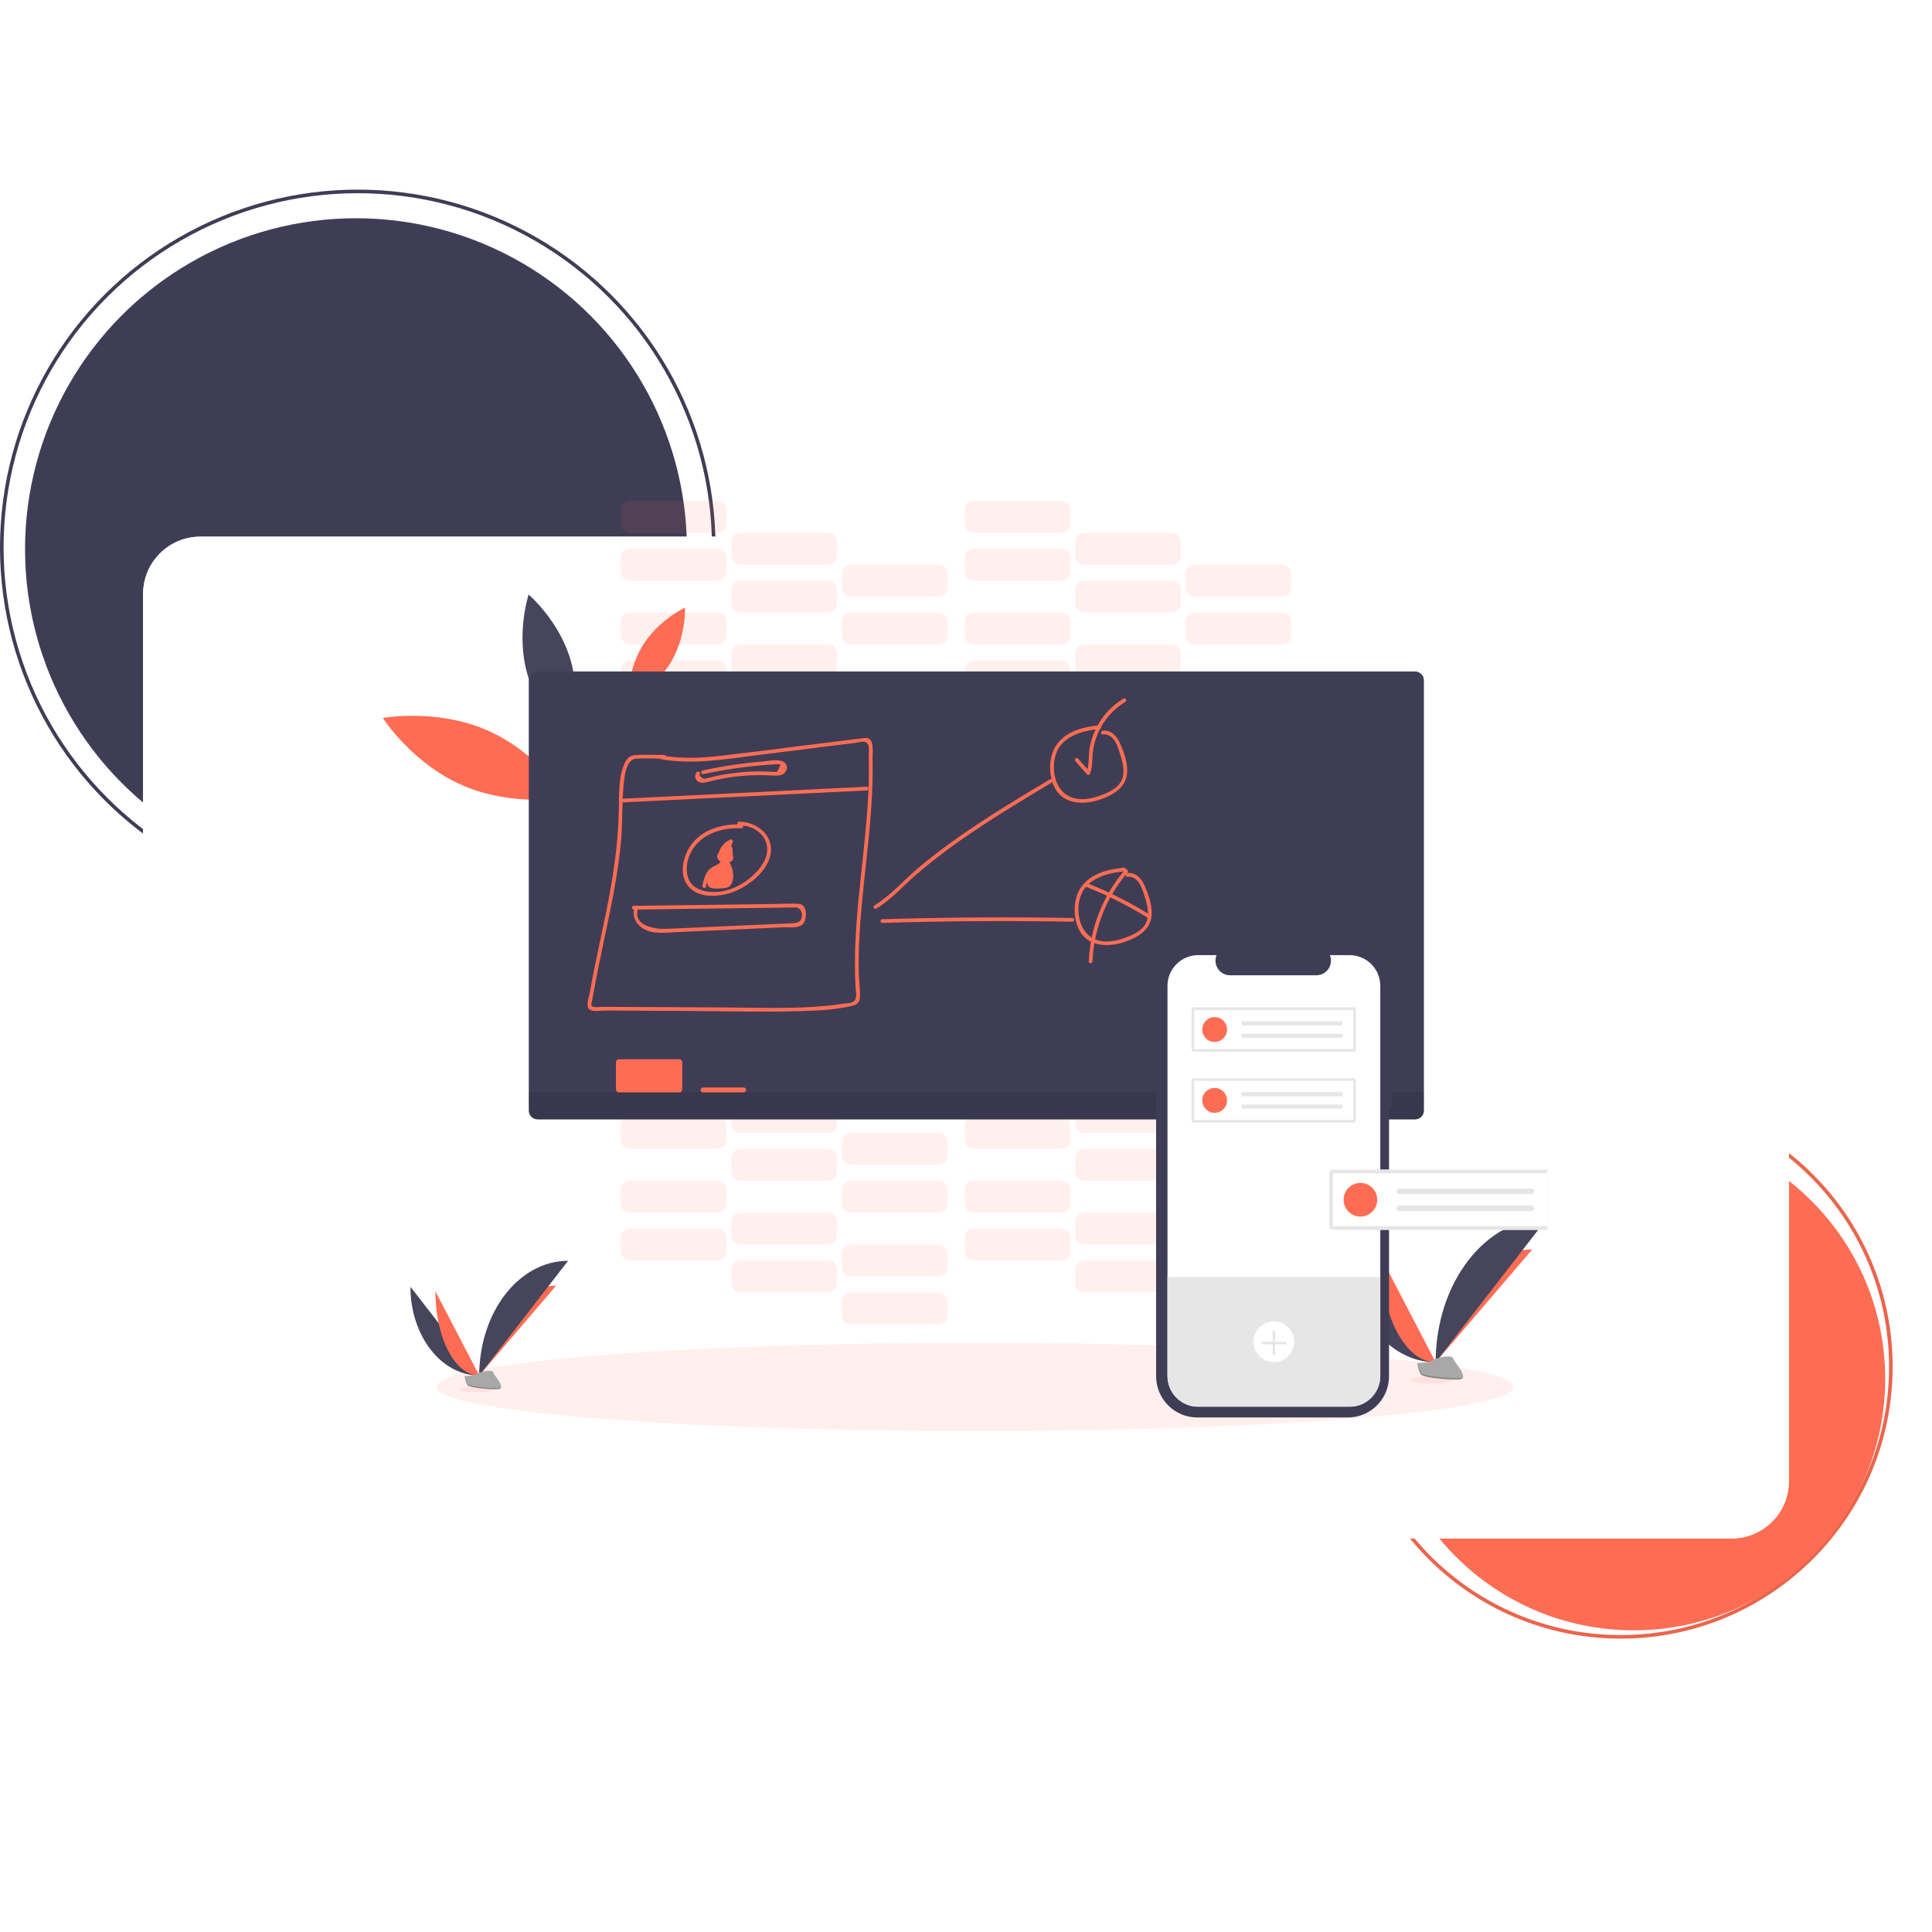 <svg width="540" height="540" viewBox="0 0 540 540" fill="none" xmlns="http://www.w3.org/2000/svg">
<circle cx="100" cy="153" r="99.5" stroke="#3F3D56"/>
<circle cx="99.5" cy="153.5" r="92.5" fill="#3F3D56"/>
<circle cx="453" cy="382" r="75.5" stroke="#EA654D"/>
<circle cx="456.62" cy="385.38" r="70.3" fill="#FE6D53"/>
<g filter="url(#filter0_diiii)">
<rect x="40" y="130" width="460" height="280" rx="16" fill="white"/>
<rect x="42" y="132" width="456" height="276" rx="14" stroke="white" stroke-width="4"/>
</g>
<g clip-path="url(#clip0)">
<path opacity="0.1" d="M200.5 184.591H176.085C174.677 184.591 173.535 185.732 173.535 187.14V190.961C173.535 192.368 174.677 193.509 176.085 193.509H200.5C201.908 193.509 203.05 192.368 203.05 190.961V187.14C203.05 185.732 201.908 184.591 200.5 184.591Z" fill="#FE6D53"/>
<path opacity="0.1" d="M231.387 193.509H206.972C205.564 193.509 204.422 194.65 204.422 196.058V199.879C204.422 201.286 205.564 202.427 206.972 202.427H231.387C232.795 202.427 233.937 201.286 233.937 199.879V196.058C233.937 194.65 232.795 193.509 231.387 193.509Z" fill="#FE6D53"/>
<path opacity="0.1" d="M262.277 202.427H237.862C236.454 202.427 235.312 203.568 235.312 204.976V208.797C235.312 210.205 236.454 211.346 237.862 211.346H262.277C263.686 211.346 264.827 210.205 264.827 208.797V204.976C264.827 203.568 263.686 202.427 262.277 202.427Z" fill="#FE6D53"/>
<path opacity="0.1" d="M200.5 171.214H176.085C174.677 171.214 173.535 172.355 173.535 173.762V177.583C173.535 178.991 174.677 180.132 176.085 180.132H200.5C201.908 180.132 203.05 178.991 203.05 177.583V173.762C203.05 172.355 201.908 171.214 200.5 171.214Z" fill="#FE6D53"/>
<path opacity="0.1" d="M231.387 180.132H206.972C205.564 180.132 204.422 181.273 204.422 182.68V186.502C204.422 187.909 205.564 189.05 206.972 189.05H231.387C232.795 189.05 233.937 187.909 233.937 186.502V182.68C233.937 181.273 232.795 180.132 231.387 180.132Z" fill="#FE6D53"/>
<path opacity="0.1" d="M262.277 189.05H237.862C236.454 189.05 235.312 190.191 235.312 191.599V195.42C235.312 196.827 236.454 197.968 237.862 197.968H262.277C263.686 197.968 264.827 196.827 264.827 195.42V191.599C264.827 190.191 263.686 189.05 262.277 189.05Z" fill="#FE6D53"/>
<path opacity="0.1" d="M296.594 184.591H272.179C270.771 184.591 269.629 185.732 269.629 187.14V190.961C269.629 192.368 270.771 193.509 272.179 193.509H296.594C298.002 193.509 299.144 192.368 299.144 190.961V187.14C299.144 185.732 298.002 184.591 296.594 184.591Z" fill="#FE6D53"/>
<path opacity="0.1" d="M327.484 193.509H303.069C301.661 193.509 300.52 194.65 300.52 196.058V199.879C300.52 201.286 301.661 202.427 303.069 202.427H327.484C328.893 202.427 330.034 201.286 330.034 199.879V196.058C330.034 194.65 328.893 193.509 327.484 193.509Z" fill="#FE6D53"/>
<path opacity="0.1" d="M358.371 202.427H333.956C332.548 202.427 331.406 203.568 331.406 204.976V208.797C331.406 210.205 332.548 211.346 333.956 211.346H358.371C359.779 211.346 360.921 210.205 360.921 208.797V204.976C360.921 203.568 359.779 202.427 358.371 202.427Z" fill="#FE6D53"/>
<path opacity="0.1" d="M296.594 171.214H272.179C270.771 171.214 269.629 172.355 269.629 173.762V177.583C269.629 178.991 270.771 180.132 272.179 180.132H296.594C298.002 180.132 299.144 178.991 299.144 177.583V173.762C299.144 172.355 298.002 171.214 296.594 171.214Z" fill="#FE6D53"/>
<path opacity="0.1" d="M327.484 180.132H303.069C301.661 180.132 300.52 181.273 300.52 182.68V186.502C300.52 187.909 301.661 189.05 303.069 189.05H327.484C328.893 189.05 330.034 187.909 330.034 186.502V182.68C330.034 181.273 328.893 180.132 327.484 180.132Z" fill="#FE6D53"/>
<path opacity="0.1" d="M358.371 189.05H333.956C332.548 189.05 331.406 190.191 331.406 191.599V195.42C331.406 196.827 332.548 197.968 333.956 197.968H358.371C359.779 197.968 360.921 196.827 360.921 195.42V191.599C360.921 190.191 359.779 189.05 358.371 189.05Z" fill="#FE6D53"/>
<path opacity="0.1" d="M200.5 153.377H176.085C174.677 153.377 173.535 154.518 173.535 155.926V159.747C173.535 161.155 174.677 162.296 176.085 162.296H200.5C201.908 162.296 203.05 161.155 203.05 159.747V155.926C203.05 154.518 201.908 153.377 200.5 153.377Z" fill="#FE6D53"/>
<path opacity="0.1" d="M231.387 162.295H206.972C205.564 162.295 204.422 163.436 204.422 164.844V168.665C204.422 170.073 205.564 171.214 206.972 171.214H231.387C232.795 171.214 233.937 170.073 233.937 168.665V164.844C233.937 163.436 232.795 162.295 231.387 162.295Z" fill="#FE6D53"/>
<path opacity="0.1" d="M262.277 171.214H237.862C236.454 171.214 235.312 172.355 235.312 173.762V177.583C235.312 178.991 236.454 180.132 237.862 180.132H262.277C263.686 180.132 264.827 178.991 264.827 177.583V173.762C264.827 172.355 263.686 171.214 262.277 171.214Z" fill="#FE6D53"/>
<path opacity="0.1" d="M200.5 140H176.085C174.677 140 173.535 141.141 173.535 142.549V146.37C173.535 147.777 174.677 148.918 176.085 148.918H200.5C201.908 148.918 203.05 147.777 203.05 146.37V142.549C203.05 141.141 201.908 140 200.5 140Z" fill="#FE6D53"/>
<path opacity="0.1" d="M231.387 148.918H206.972C205.564 148.918 204.422 150.059 204.422 151.467V155.288C204.422 156.695 205.564 157.836 206.972 157.836H231.387C232.795 157.836 233.937 156.695 233.937 155.288V151.467C233.937 150.059 232.795 148.918 231.387 148.918Z" fill="#FE6D53"/>
<path opacity="0.1" d="M262.277 157.836H237.862C236.454 157.836 235.312 158.977 235.312 160.385V164.206C235.312 165.614 236.454 166.755 237.862 166.755H262.277C263.686 166.755 264.827 165.614 264.827 164.206V160.385C264.827 158.977 263.686 157.836 262.277 157.836Z" fill="#FE6D53"/>
<path opacity="0.1" d="M296.594 153.377H272.179C270.771 153.377 269.629 154.518 269.629 155.926V159.747C269.629 161.155 270.771 162.296 272.179 162.296H296.594C298.002 162.296 299.144 161.155 299.144 159.747V155.926C299.144 154.518 298.002 153.377 296.594 153.377Z" fill="#FE6D53"/>
<path opacity="0.1" d="M327.484 162.295H303.069C301.661 162.295 300.52 163.436 300.52 164.844V168.665C300.52 170.073 301.661 171.214 303.069 171.214H327.484C328.893 171.214 330.034 170.073 330.034 168.665V164.844C330.034 163.436 328.893 162.295 327.484 162.295Z" fill="#FE6D53"/>
<path opacity="0.1" d="M358.371 171.214H333.956C332.548 171.214 331.406 172.355 331.406 173.762V177.583C331.406 178.991 332.548 180.132 333.956 180.132H358.371C359.779 180.132 360.921 178.991 360.921 177.583V173.762C360.921 172.355 359.779 171.214 358.371 171.214Z" fill="#FE6D53"/>
<path opacity="0.1" d="M296.594 140H272.179C270.771 140 269.629 141.141 269.629 142.549V146.37C269.629 147.777 270.771 148.918 272.179 148.918H296.594C298.002 148.918 299.144 147.777 299.144 146.37V142.549C299.144 141.141 298.002 140 296.594 140Z" fill="#FE6D53"/>
<path opacity="0.1" d="M327.484 148.918H303.069C301.661 148.918 300.52 150.059 300.52 151.467V155.288C300.52 156.695 301.661 157.836 303.069 157.836H327.484C328.893 157.836 330.034 156.695 330.034 155.288V151.467C330.034 150.059 328.893 148.918 327.484 148.918Z" fill="#FE6D53"/>
<path opacity="0.1" d="M358.371 157.836H333.956C332.548 157.836 331.406 158.977 331.406 160.385V164.206C331.406 165.614 332.548 166.755 333.956 166.755H358.371C359.779 166.755 360.921 165.614 360.921 164.206V160.385C360.921 158.977 359.779 157.836 358.371 157.836Z" fill="#FE6D53"/>
<path opacity="0.1" d="M200.5 343.404H176.085C174.677 343.404 173.535 344.545 173.535 345.952V349.773C173.535 351.181 174.677 352.322 176.085 352.322H200.5C201.908 352.322 203.05 351.181 203.05 349.773V345.952C203.05 344.545 201.908 343.404 200.5 343.404Z" fill="#FE6D53"/>
<path opacity="0.1" d="M231.387 352.322H206.972C205.564 352.322 204.422 353.463 204.422 354.87V358.692C204.422 360.099 205.564 361.24 206.972 361.24H231.387C232.795 361.24 233.937 360.099 233.937 358.692V354.87C233.937 353.463 232.795 352.322 231.387 352.322Z" fill="#FE6D53"/>
<path opacity="0.1" d="M262.277 361.24H237.862C236.454 361.24 235.312 362.381 235.312 363.789V367.61C235.312 369.017 236.454 370.158 237.862 370.158H262.277C263.686 370.158 264.827 369.017 264.827 367.61V363.789C264.827 362.381 263.686 361.24 262.277 361.24Z" fill="#FE6D53"/>
<path opacity="0.1" d="M200.5 330.026H176.085C174.677 330.026 173.535 331.167 173.535 332.575V336.396C173.535 337.804 174.677 338.945 176.085 338.945H200.5C201.908 338.945 203.05 337.804 203.05 336.396V332.575C203.05 331.167 201.908 330.026 200.5 330.026Z" fill="#FE6D53"/>
<path opacity="0.1" d="M231.387 338.945H206.972C205.564 338.945 204.422 340.086 204.422 341.493V345.314C204.422 346.722 205.564 347.863 206.972 347.863H231.387C232.795 347.863 233.937 346.722 233.937 345.314V341.493C233.937 340.086 232.795 338.945 231.387 338.945Z" fill="#FE6D53"/>
<path opacity="0.1" d="M262.277 347.863H237.862C236.454 347.863 235.312 349.004 235.312 350.411V354.233C235.312 355.64 236.454 356.781 237.862 356.781H262.277C263.686 356.781 264.827 355.64 264.827 354.233V350.411C264.827 349.004 263.686 347.863 262.277 347.863Z" fill="#FE6D53"/>
<path opacity="0.1" d="M296.594 343.404H272.179C270.771 343.404 269.629 344.545 269.629 345.952V349.773C269.629 351.181 270.771 352.322 272.179 352.322H296.594C298.002 352.322 299.144 351.181 299.144 349.773V345.952C299.144 344.545 298.002 343.404 296.594 343.404Z" fill="#FE6D53"/>
<path opacity="0.1" d="M327.484 352.322H303.069C301.661 352.322 300.52 353.463 300.52 354.87V358.692C300.52 360.099 301.661 361.24 303.069 361.24H327.484C328.893 361.24 330.034 360.099 330.034 358.692V354.87C330.034 353.463 328.893 352.322 327.484 352.322Z" fill="#FE6D53"/>
<path opacity="0.1" d="M358.371 361.24H333.956C332.548 361.24 331.406 362.381 331.406 363.789V367.61C331.406 369.017 332.548 370.158 333.956 370.158H358.371C359.779 370.158 360.921 369.017 360.921 367.61V363.789C360.921 362.381 359.779 361.24 358.371 361.24Z" fill="#FE6D53"/>
<path opacity="0.1" d="M296.594 330.026H272.179C270.771 330.026 269.629 331.167 269.629 332.575V336.396C269.629 337.804 270.771 338.945 272.179 338.945H296.594C298.002 338.945 299.144 337.804 299.144 336.396V332.575C299.144 331.167 298.002 330.026 296.594 330.026Z" fill="#FE6D53"/>
<path opacity="0.1" d="M327.484 338.945H303.069C301.661 338.945 300.52 340.086 300.52 341.493V345.314C300.52 346.722 301.661 347.863 303.069 347.863H327.484C328.893 347.863 330.034 346.722 330.034 345.314V341.493C330.034 340.086 328.893 338.945 327.484 338.945Z" fill="#FE6D53"/>
<path opacity="0.1" d="M358.371 347.863H333.956C332.548 347.863 331.406 349.004 331.406 350.411V354.233C331.406 355.64 332.548 356.781 333.956 356.781H358.371C359.779 356.781 360.921 355.64 360.921 354.233V350.411C360.921 349.004 359.779 347.863 358.371 347.863Z" fill="#FE6D53"/>
<path opacity="0.1" d="M200.5 312.19H176.085C174.677 312.19 173.535 313.331 173.535 314.738V318.56C173.535 319.967 174.677 321.108 176.085 321.108H200.5C201.908 321.108 203.05 319.967 203.05 318.56V314.738C203.05 313.331 201.908 312.19 200.5 312.19Z" fill="#FE6D53"/>
<path opacity="0.1" d="M231.387 321.108H206.972C205.564 321.108 204.422 322.249 204.422 323.657V327.478C204.422 328.885 205.564 330.026 206.972 330.026H231.387C232.795 330.026 233.937 328.885 233.937 327.478V323.657C233.937 322.249 232.795 321.108 231.387 321.108Z" fill="#FE6D53"/>
<path opacity="0.1" d="M262.277 330.026H237.862C236.454 330.026 235.312 331.167 235.312 332.575V336.396C235.312 337.804 236.454 338.945 237.862 338.945H262.277C263.686 338.945 264.827 337.804 264.827 336.396V332.575C264.827 331.167 263.686 330.026 262.277 330.026Z" fill="#FE6D53"/>
<path opacity="0.1" d="M200.5 298.813H176.085C174.677 298.813 173.535 299.954 173.535 301.361V305.182C173.535 306.59 174.677 307.731 176.085 307.731H200.5C201.908 307.731 203.05 306.59 203.05 305.182V301.361C203.05 299.954 201.908 298.813 200.5 298.813Z" fill="#FE6D53"/>
<path opacity="0.1" d="M231.387 307.731H206.972C205.564 307.731 204.422 308.872 204.422 310.279V314.101C204.422 315.508 205.564 316.649 206.972 316.649H231.387C232.795 316.649 233.937 315.508 233.937 314.101V310.279C233.937 308.872 232.795 307.731 231.387 307.731Z" fill="#FE6D53"/>
<path opacity="0.1" d="M262.277 316.649H237.862C236.454 316.649 235.312 317.79 235.312 319.198V323.019C235.312 324.426 236.454 325.567 237.862 325.567H262.277C263.686 325.567 264.827 324.426 264.827 323.019V319.198C264.827 317.79 263.686 316.649 262.277 316.649Z" fill="#FE6D53"/>
<path opacity="0.1" d="M296.594 312.19H272.179C270.771 312.19 269.629 313.331 269.629 314.738V318.56C269.629 319.967 270.771 321.108 272.179 321.108H296.594C298.002 321.108 299.144 319.967 299.144 318.56V314.738C299.144 313.331 298.002 312.19 296.594 312.19Z" fill="#FE6D53"/>
<path opacity="0.1" d="M327.484 321.108H303.069C301.661 321.108 300.52 322.249 300.52 323.657V327.478C300.52 328.885 301.661 330.026 303.069 330.026H327.484C328.893 330.026 330.034 328.885 330.034 327.478V323.657C330.034 322.249 328.893 321.108 327.484 321.108Z" fill="#FE6D53"/>
<path opacity="0.1" d="M358.371 330.026H333.956C332.548 330.026 331.406 331.167 331.406 332.575V336.396C331.406 337.804 332.548 338.945 333.956 338.945H358.371C359.779 338.945 360.921 337.804 360.921 336.396V332.575C360.921 331.167 359.779 330.026 358.371 330.026Z" fill="#FE6D53"/>
<path opacity="0.1" d="M296.594 298.813H272.179C270.771 298.813 269.629 299.954 269.629 301.361V305.182C269.629 306.59 270.771 307.731 272.179 307.731H296.594C298.002 307.731 299.144 306.59 299.144 305.182V301.361C299.144 299.954 298.002 298.813 296.594 298.813Z" fill="#FE6D53"/>
<path opacity="0.1" d="M327.484 307.731H303.069C301.661 307.731 300.52 308.872 300.52 310.279V314.101C300.52 315.508 301.661 316.649 303.069 316.649H327.484C328.893 316.649 330.034 315.508 330.034 314.101V310.279C330.034 308.872 328.893 307.731 327.484 307.731Z" fill="#FE6D53"/>
<path opacity="0.1" d="M358.371 316.649H333.956C332.548 316.649 331.406 317.79 331.406 319.198V323.019C331.406 324.426 332.548 325.567 333.956 325.567H358.371C359.779 325.567 360.921 324.426 360.921 323.019V319.198C360.921 317.79 359.779 316.649 358.371 316.649Z" fill="#FE6D53"/>
<path opacity="0.1" d="M272.546 400C355.66 400 423.038 394.471 423.038 387.652C423.038 380.832 355.66 375.303 272.546 375.303C189.432 375.303 122.055 380.832 122.055 387.652C122.055 394.471 189.432 400 272.546 400Z" fill="#FE6D53"/>
<path d="M136.052 204.074C150.243 210.221 158.397 222.939 158.397 222.939C158.397 222.939 143.54 225.683 129.345 219.54C115.151 213.397 107 200.675 107 200.675C107 200.675 121.857 197.927 136.052 204.074Z" fill="#FE6D53"/>
<path d="M179.602 180.475C183.991 173.272 191.466 169.842 191.466 169.842C191.466 169.842 191.809 178.053 187.433 185.236C183.058 192.419 175.566 195.845 175.566 195.845C175.566 195.845 175.209 187.637 179.602 180.475Z" fill="#FE6D53"/>
<path d="M147.335 188.182C150.475 199.385 159.13 206.76 159.13 206.76C159.13 206.76 162.696 195.965 159.556 184.759C156.416 173.553 147.757 166.182 147.757 166.182C147.757 166.182 144.191 176.976 147.335 188.182Z" fill="#46455B"/>
<path d="M395.512 187.678H150.271C148.905 187.678 147.797 188.785 147.797 190.151V310.403C147.797 311.769 148.905 312.876 150.271 312.876H395.512C396.879 312.876 397.987 311.769 397.987 310.403V190.151C397.987 188.785 396.879 187.678 395.512 187.678Z" fill="#3F3D56"/>
<path opacity="0.1" d="M147.797 305.33H397.987V310.403C397.987 311.059 397.726 311.688 397.262 312.152C396.798 312.615 396.169 312.876 395.512 312.876H150.271C149.615 312.876 148.986 312.615 148.522 312.152C148.058 311.688 147.797 311.059 147.797 310.403V305.33Z" fill="black"/>
<path d="M189.839 296.069H173.022C172.548 296.069 172.164 296.453 172.164 296.926V304.472C172.164 304.946 172.548 305.33 173.022 305.33H189.839C190.313 305.33 190.697 304.946 190.697 304.472V296.926C190.697 296.453 190.313 296.069 189.839 296.069Z" fill="#FE6D53"/>
<path d="M207.856 303.958H196.53C196.151 303.958 195.844 304.265 195.844 304.644C195.844 305.023 196.151 305.33 196.53 305.33H207.856C208.235 305.33 208.542 305.023 208.542 304.644C208.542 304.265 208.235 303.958 207.856 303.958Z" fill="#FE6D53"/>
<path d="M184.571 212.162C193.628 213.832 202.867 212.162 211.886 211.03L239.297 207.6C240.406 207.459 242.019 206.797 242.671 208.152C243.038 208.91 242.791 210.553 242.818 211.425C242.89 213.826 242.884 216.227 242.818 218.628C242.695 223.217 242.358 227.796 241.929 232.365C241.095 241.307 239.915 250.202 239.325 259.178C239.023 263.747 238.872 268.33 239.005 272.898C239.036 273.989 239.081 275.08 239.146 276.167C239.218 277.385 239.764 279.193 238.436 280.006C237.677 280.472 236.184 280.448 235.316 280.585C233.943 280.801 232.57 280.973 231.17 281.113C221.942 282.036 212.593 281.652 203.33 281.597L175.36 281.453L168.537 281.415C167.919 281.415 165.692 281.786 165.311 281.052C165.15 280.74 165.579 279.278 165.654 278.887C165.759 278.243 165.874 277.599 165.997 276.956C166.794 272.446 167.734 267.963 168.681 263.483C170.716 253.879 172.799 244.226 173.637 234.416C174.052 229.494 173.778 224.527 174.286 219.616C174.522 217.335 174.804 212.244 177.841 212.042C180.415 211.87 183.064 212.042 185.645 212.042C185.782 212.042 185.913 211.988 186.009 211.891C186.106 211.795 186.16 211.664 186.16 211.527C186.16 211.391 186.106 211.26 186.009 211.164C185.913 211.067 185.782 211.013 185.645 211.013C183.209 211.013 180.768 210.948 178.332 210.996C176.712 211.027 175.586 211.411 174.814 212.9C172.841 216.721 173.043 221.818 172.981 225.989C172.834 235.974 171.3 245.746 169.302 255.511C168.297 260.427 167.212 265.325 166.214 270.244C165.743 272.593 165.294 274.95 164.882 277.313C164.69 278.438 163.719 280.918 164.573 281.95C165.428 282.983 168.056 282.427 169.234 282.434L177.422 282.482L193.113 282.571C203.251 282.63 213.424 282.914 223.558 282.616C228.397 282.472 233.511 282.273 238.223 281.117C239.627 280.774 240.303 280.129 240.358 278.634C240.44 276.315 240.062 273.924 240.014 271.595C239.671 251.666 244.356 232.015 243.875 212.08C243.844 210.725 244.356 207.308 242.873 206.489C242.207 206.118 241.343 206.321 240.642 206.403C239.304 206.557 237.969 206.746 236.63 206.904L219.248 209.072C213.691 209.758 208.138 210.498 202.572 211.13C196.679 211.816 190.728 212.224 184.856 211.13C184.207 211.01 183.929 212.001 184.581 212.121L184.571 212.162Z" fill="#FE6D53"/>
<path d="M173.644 224.287L242.221 220.926C242.884 220.892 242.887 219.863 242.221 219.897L173.644 223.258C172.985 223.289 172.982 224.318 173.644 224.287Z" fill="#FE6D53"/>
<path d="M194.769 215.805C194.577 216.008 194.438 216.255 194.363 216.524C194.288 216.793 194.281 217.076 194.341 217.349C194.4 217.622 194.526 217.876 194.707 218.089C194.887 218.303 195.117 218.468 195.376 218.573C196.299 218.995 197.384 218.641 198.3 218.412C199.673 218.069 201.046 217.763 202.456 217.513C205.526 216.97 208.636 216.681 211.753 216.648C213.174 216.631 214.585 216.696 216.006 216.758C217.035 216.799 218.144 216.882 219.015 216.244C220.011 215.517 220.333 214.096 219.359 213.212C217.986 211.96 215.028 212.687 213.442 212.817C207.689 213.295 201.973 214.147 196.33 215.369C195.685 215.506 195.956 216.501 196.605 216.36C200.327 215.558 204.078 214.913 207.858 214.426C209.716 214.197 211.577 214.004 213.442 213.846C214.321 213.774 215.199 213.709 216.078 213.657C216.421 213.637 216.785 213.599 217.135 213.609C218.223 213.633 218.35 213.438 217.698 214.752C217.118 215.914 217.303 215.781 216.297 215.743C215.872 215.743 215.446 215.695 215.021 215.674C214.149 215.638 213.277 215.618 212.406 215.616C210.55 215.616 208.699 215.705 206.853 215.884C205.288 216.034 203.726 216.247 202.178 216.522C201.21 216.693 200.25 216.892 199.292 217.112C198.87 217.211 198.444 217.314 198.022 217.42C197.82 217.475 197.614 217.523 197.411 217.575C196.661 217.835 196.021 217.492 195.493 216.546C195.953 216.069 195.229 215.338 194.765 215.818L194.769 215.805Z" fill="#FE6D53"/>
<path d="M207.201 230.444C202.235 230.252 196.871 231.593 193.6 235.589C191.04 238.714 189.581 244.075 192.293 247.595C195.206 251.368 201.597 250.702 205.451 249.094C209.528 247.379 213.99 243.842 215.215 239.417C216.742 233.892 211.783 229.714 206.618 229.652C205.955 229.652 205.955 230.681 206.618 230.681C209.562 230.715 212.452 231.978 213.825 234.718C215.263 237.606 214.024 240.639 212.109 242.95C209.041 246.631 204.243 249.406 199.356 249.327C196.421 249.282 193.178 248.277 192.269 245.183C191.521 242.676 192.09 239.935 193.394 237.713C196.215 232.911 201.957 231.285 207.222 231.491C207.884 231.515 207.884 230.485 207.222 230.461L207.201 230.444Z" fill="#FE6D53"/>
<path d="M202.268 238.066C202.057 237.987 201.828 237.964 201.605 237.997C201.382 238.031 201.171 238.12 200.991 238.257C200.812 238.394 200.67 238.574 200.579 238.78C200.488 238.987 200.45 239.213 200.47 239.438C200.573 240.776 202.049 241.153 203.157 241.074C204.115 240.992 205.234 240.638 204.897 239.441C204.835 239.229 204.729 239.033 204.584 238.866C204.44 238.7 204.261 238.566 204.06 238.474C203.753 238.352 203.42 238.311 203.092 238.354C202.965 238.354 201.802 238.779 202.296 238.268L201.486 238.162C201.576 238.251 201.645 238.358 201.687 238.477C201.73 238.596 201.746 238.722 201.733 238.848C201.735 238.938 201.759 239.025 201.805 239.102C201.851 239.18 201.916 239.244 201.993 239.288C202.071 239.333 202.159 239.357 202.249 239.357C202.339 239.357 202.427 239.334 202.505 239.29C202.623 239.241 202.752 239.226 202.878 239.246C203.004 239.266 203.122 239.321 203.219 239.404C203.315 239.487 203.387 239.596 203.425 239.718C203.463 239.839 203.467 239.969 203.435 240.093C203.408 240.212 203.423 240.337 203.478 240.445C203.534 240.554 203.626 240.64 203.738 240.687C203.85 240.735 203.976 240.741 204.093 240.705C204.209 240.669 204.309 240.593 204.376 240.491C204.719 239.874 205.134 238.646 204.619 238.001C204.276 237.565 203.614 237.695 203.202 237.949C202.948 238.129 202.711 238.332 202.495 238.556C202.08 238.923 201.808 239.095 201.963 238.392C202.22 237.112 203.442 236.094 204.557 235.583L203.802 235.003C203.407 236.49 202.699 237.875 201.726 239.067L202.605 239.431C202.58 238.96 202.701 238.493 202.951 238.093C203.202 237.694 203.57 237.381 204.005 237.198H203.5L203.768 237.637C203.669 238.285 204.66 238.563 204.76 237.908C204.89 237.061 204.355 235.96 203.363 236.375C202.179 236.869 201.565 238.224 201.589 239.431C201.589 239.843 202.172 240.162 202.471 239.798C203.562 238.473 204.359 236.931 204.808 235.274C204.832 235.176 204.827 235.072 204.793 234.977C204.759 234.882 204.698 234.798 204.618 234.737C204.538 234.675 204.441 234.639 204.34 234.631C204.239 234.623 204.138 234.645 204.05 234.694C203.021 235.159 202.153 235.915 201.551 236.869C201.132 237.555 200.607 238.625 201.033 239.414C201.103 239.54 201.197 239.651 201.31 239.741C201.423 239.831 201.552 239.897 201.691 239.936C201.83 239.975 201.975 239.987 202.119 239.969C202.262 239.952 202.4 239.907 202.526 239.836C202.843 239.648 203.133 239.417 203.387 239.15C203.514 239.037 203.655 238.841 203.823 238.807C203.974 238.704 203.967 238.762 203.799 238.989C203.797 239.344 203.693 239.691 203.5 239.99L204.441 240.385C204.526 240.064 204.516 239.726 204.412 239.412C204.309 239.097 204.117 238.819 203.859 238.611C203.601 238.403 203.288 238.274 202.958 238.24C202.628 238.206 202.296 238.268 202.001 238.419L202.776 238.865C202.793 238.429 202.655 238 202.388 237.654C202.348 237.588 202.293 237.531 202.228 237.488C202.162 237.445 202.088 237.418 202.011 237.408C201.933 237.398 201.855 237.405 201.78 237.429C201.706 237.453 201.638 237.494 201.582 237.548C201.06 238.093 200.961 239.037 201.616 239.541C202.107 239.915 202.347 239.541 202.886 239.455C204.715 239.218 203.648 240.042 203.003 240.069C202.714 240.1 202.423 240.079 202.141 240.007C201.425 239.765 201.381 239.453 202.008 239.071C202.622 239.321 202.886 238.327 202.282 238.08L202.268 238.066Z" fill="#FE6D53"/>
<path d="M201.439 239.946C201.861 241.318 200.118 241.77 199.29 242.244C198.71 242.569 198.204 243.012 197.804 243.544C196.94 244.703 196.617 246.178 196.332 247.567C196.202 248.216 197.194 248.49 197.327 247.842C197.484 246.821 197.776 245.826 198.196 244.882C198.813 243.654 199.699 243.242 200.852 242.611C202.005 241.98 202.839 241.002 202.431 239.671C202.238 239.04 201.243 239.311 201.439 239.946Z" fill="#FE6D53"/>
<path d="M203.157 239.256C202.911 239.29 202.687 239.414 202.528 239.605C202.37 239.795 202.288 240.038 202.299 240.285C202.299 240.693 202.57 240.954 202.755 241.28C203.195 241.947 203.531 242.676 203.75 243.444C203.915 244.182 204.076 245.502 203.692 246.188C202.982 247.461 201.698 247.217 200.603 247.217C199.574 247.217 198.777 247.56 198.812 246.127C198.832 245.321 199.395 244.504 199.841 243.87L198.901 243.746C199.099 244.793 199.204 245.856 199.213 246.922C199.213 247.399 199.944 247.663 200.171 247.18C200.723 246.02 201.16 244.809 201.478 243.564L200.466 243.427L200.644 246.034C200.647 246.145 200.686 246.253 200.755 246.34C200.824 246.428 200.919 246.491 201.026 246.52C201.134 246.549 201.248 246.543 201.351 246.503C201.455 246.462 201.543 246.389 201.602 246.295C201.722 246.162 201.81 246.004 201.859 245.832C201.894 245.67 201.578 244.583 201.451 244.971L202.46 245.108L202.532 242.631L201.502 242.769C201.72 243.467 201.786 244.204 201.695 244.93C201.629 245.502 202.594 245.633 202.724 245.067L203.369 241.74L202.429 241.86C202.653 242.32 202.714 242.842 202.604 243.341C202.529 244 203.558 243.993 203.634 243.341C203.721 242.658 203.612 241.965 203.318 241.342C203.266 241.256 203.19 241.187 203.099 241.143C203.008 241.1 202.907 241.084 202.807 241.097C202.708 241.11 202.614 241.152 202.538 241.217C202.461 241.283 202.406 241.369 202.378 241.465L201.729 244.792L202.741 244.93C202.844 244.112 202.766 243.282 202.511 242.498C202.477 242.379 202.401 242.278 202.298 242.21C202.195 242.143 202.071 242.115 201.949 242.131C201.827 242.147 201.715 242.207 201.633 242.299C201.551 242.39 201.505 242.508 201.502 242.631L201.43 245.108C201.43 245.708 202.264 245.794 202.443 245.245L202.498 245.077C202.521 244.989 202.522 244.897 202.499 244.809C202.476 244.721 202.431 244.641 202.367 244.576C201.3 243.417 201.084 245.262 200.713 245.773L201.674 246.034L201.496 243.427C201.458 242.871 200.634 242.7 200.483 243.29C200.193 244.45 199.791 245.579 199.282 246.662L200.243 246.922C200.232 245.764 200.117 244.609 199.9 243.472C199.81 242.998 199.189 243.019 198.959 243.348C198.273 244.336 197.086 246.494 198.002 247.677C198.801 248.706 201.317 248.308 202.391 248.243C204.087 248.147 204.701 247.073 204.886 245.475C204.975 244.709 204.932 243.935 204.759 243.184C204.667 242.779 203.73 240.213 203.448 240.265C204.1 240.145 203.822 239.15 203.174 239.27L203.157 239.256Z" fill="#FE6D53"/>
<path d="M201.161 241.568L198.351 245.276L199.239 245.794L201.299 242.817L200.358 242.419L199.332 246.332C199.304 246.451 199.32 246.576 199.375 246.685C199.43 246.793 199.522 246.879 199.635 246.927C199.747 246.974 199.873 246.981 199.989 246.945C200.106 246.909 200.206 246.833 200.272 246.73C200.739 245.957 201.264 245.22 201.841 244.525L200.983 244.024C200.752 244.91 200.308 245.726 199.689 246.401L200.55 246.902C200.603 246.428 200.729 245.965 200.925 245.53C201.189 244.936 200.351 244.412 200.036 245.008C199.745 245.552 199.414 246.073 199.044 246.566L199.984 246.689L200.194 245.712L199.253 245.588L199.404 246.446C199.429 246.532 199.476 246.61 199.54 246.673C199.604 246.736 199.684 246.781 199.77 246.804C199.857 246.826 199.949 246.826 200.035 246.803C200.122 246.78 200.202 246.735 200.266 246.672C201.136 245.772 201.834 244.72 202.325 243.568H201.439C201.672 243.997 201.835 244.46 201.923 244.94C202.047 245.557 202.867 245.327 202.932 244.803C203.08 243.654 203.155 242.497 203.159 241.338H202.129V243.496C202.129 244.055 203.045 244.22 203.142 243.633C203.21 243.113 203.381 242.611 203.646 242.158H202.743C202.961 242.509 203.08 242.912 203.087 243.324C203.087 243.461 203.141 243.592 203.237 243.688C203.334 243.785 203.465 243.839 203.601 243.839C203.738 243.839 203.869 243.785 203.965 243.688C204.062 243.592 204.116 243.461 204.116 243.324L204.247 242.638H203.255C203.354 243.245 203.732 246.665 202.39 246.264C202.163 246.209 202.098 246.223 202.194 246.302L202.5 245.65L203.217 244.13L202.256 243.87C202.318 244.576 202.383 245.585 201.958 246.188C201.614 246.679 200.557 246.874 200.018 246.586C199.663 246.333 199.359 246.014 199.123 245.646L198.419 246.332C198.989 246.748 199.912 247.766 200.647 247.825C201.206 247.869 201.676 247.406 202.043 247.036C202.607 246.454 203.046 245.764 203.334 245.007C203.623 244.251 203.755 243.444 203.722 242.635C203.722 242.498 203.667 242.368 203.571 242.271C203.474 242.175 203.343 242.12 203.207 242.12C203.07 242.12 202.939 242.175 202.843 242.271C202.746 242.368 202.692 242.498 202.692 242.635V243.808C202.692 243.944 202.746 244.075 202.843 244.172C202.939 244.268 203.07 244.322 203.207 244.322C203.343 244.322 203.474 244.268 203.571 244.172C203.667 244.075 203.722 243.944 203.722 243.808V240.93C203.722 240.794 203.667 240.663 203.571 240.566C203.474 240.47 203.343 240.416 203.207 240.416C203.07 240.416 202.939 240.47 202.843 240.566C202.746 240.663 202.692 240.794 202.692 240.93C202.69 241.62 202.63 242.308 202.514 242.988L203.526 243.125C203.445 242.306 203.408 241.483 203.413 240.659C203.411 240.536 203.365 240.417 203.284 240.325C203.202 240.233 203.09 240.173 202.967 240.156C202.845 240.139 202.721 240.167 202.618 240.234C202.514 240.301 202.438 240.404 202.404 240.522C202.249 241.177 202.061 241.822 201.879 242.463L202.819 242.34L202.747 242.065C202.699 241.41 201.669 241.407 201.717 242.065C201.729 242.343 201.801 242.615 201.93 242.861C202.129 243.28 202.75 243.132 202.87 242.738C203.066 242.093 203.241 241.448 203.396 240.796L202.383 240.659C202.378 241.483 202.416 242.306 202.496 243.125C202.548 243.654 203.399 243.88 203.505 243.263C203.642 242.488 203.715 241.703 203.722 240.916H202.692V243.794H203.722V242.621H202.692C202.753 243.915 202.303 245.181 201.439 246.147C201.306 246.299 201.161 246.441 201.007 246.573C200.763 246.806 200.54 246.772 200.345 246.466C199.857 246.264 199.353 245.742 198.927 245.437C198.502 245.132 197.918 245.736 198.22 246.14C199.009 247.19 200.187 248.36 201.652 247.855C203.193 247.31 203.402 245.225 203.286 243.853C203.248 243.396 202.565 243.088 202.328 243.595C201.985 244.319 201.642 245.039 201.299 245.767C201.178 246.02 200.955 246.37 200.99 246.672C201.103 247.444 202.04 247.317 202.616 247.272C204.851 247.104 204.497 243.938 204.24 242.347C204.154 241.818 203.385 241.901 203.248 242.347C203.139 242.66 203.082 242.989 203.08 243.321H204.109C204.072 242.731 203.907 242.156 203.625 241.637C203.579 241.56 203.514 241.496 203.436 241.452C203.359 241.408 203.271 241.385 203.181 241.385C203.092 241.385 203.004 241.408 202.926 241.452C202.848 241.496 202.783 241.56 202.737 241.637C202.43 242.166 202.223 242.748 202.126 243.352L203.155 243.489V241.331C203.155 241.195 203.101 241.064 203.005 240.968C202.908 240.871 202.777 240.817 202.641 240.817C202.504 240.817 202.373 240.871 202.276 240.968C202.18 241.064 202.126 241.195 202.126 241.331C202.122 242.49 202.047 243.647 201.899 244.796L202.912 244.659C202.795 244.098 202.597 243.557 202.325 243.053C202.279 242.977 202.214 242.913 202.136 242.869C202.058 242.825 201.97 242.802 201.88 242.802C201.791 242.802 201.703 242.825 201.625 242.869C201.547 242.913 201.482 242.977 201.436 243.053C200.988 244.128 200.345 245.109 199.538 245.948L200.399 246.175L200.248 245.317C200.169 244.861 199.524 244.847 199.308 245.194C199.138 245.452 199.022 245.742 198.968 246.046C198.914 246.351 198.924 246.663 198.996 246.964C199.082 247.451 199.699 247.399 199.936 247.087C200.306 246.595 200.638 246.076 200.928 245.533L200.039 245.012C199.802 245.524 199.64 246.069 199.559 246.627C199.497 247.08 200.036 247.554 200.42 247.128C201.158 246.321 201.692 245.35 201.978 244.295C202.105 243.829 201.46 243.386 201.117 243.794C200.485 244.55 199.912 245.353 199.401 246.195L200.341 246.593L201.388 242.693C201.415 242.574 201.4 242.45 201.345 242.341C201.29 242.232 201.198 242.146 201.085 242.099C200.973 242.051 200.847 242.045 200.73 242.081C200.614 242.117 200.514 242.193 200.447 242.295L198.388 245.276C198.004 245.828 198.886 246.305 199.277 245.794L202.078 242.089C202.476 241.561 201.583 241.06 201.189 241.568H201.161Z" fill="#FE6D53"/>
<path d="M244.949 253.947C249.067 251.43 252.341 247.674 255.979 244.532C259.926 241.126 264.068 237.953 268.334 234.948C276.619 229.117 285.319 223.9 294.012 218.696C294.125 218.625 294.205 218.513 294.237 218.383C294.269 218.254 294.249 218.117 294.182 218.002C294.114 217.887 294.005 217.803 293.877 217.766C293.749 217.73 293.611 217.745 293.494 217.808C284.801 223.011 276.097 228.218 267.812 234.06C263.903 236.804 260.087 239.712 256.429 242.799C252.448 246.161 248.902 250.346 244.417 253.059C243.85 253.402 244.369 254.294 244.935 253.947H244.949Z" fill="#FE6D53"/>
<path d="M307.302 202.719C302.841 203.172 298.036 204.307 295.29 208.207C292.919 211.562 292.97 217.413 295.198 220.857C297.727 224.771 302.896 224.912 306.911 223.646C310.926 222.38 315.083 220.161 315.045 215.366C315.024 212.793 314.094 210.114 313.068 207.782C312.183 205.768 310.614 204.009 308.239 204.232C307.584 204.293 307.577 205.322 308.239 205.261C311.421 204.966 312.443 208.742 313.198 211.126C313.885 213.352 314.52 215.986 313.442 218.199C312.364 220.411 309.766 221.54 307.546 222.349C305.144 223.22 302.504 223.752 299.996 223.035C295.026 221.646 293.653 215.352 295.085 210.886C296.732 205.741 302.566 204.228 307.319 203.748C307.972 203.683 307.978 202.654 307.319 202.719H307.302Z" fill="#FE6D53"/>
<path d="M314.166 242.508C309.704 242.961 304.899 244.096 302.154 247.996C299.782 251.351 299.834 257.202 302.061 260.646C304.59 264.56 309.759 264.701 313.774 263.435C317.79 262.169 321.946 259.95 321.908 255.155C321.888 252.582 320.957 249.903 319.931 247.571C319.046 245.557 317.477 243.798 315.103 244.021C314.447 244.082 314.44 245.111 315.103 245.05C318.284 244.755 319.307 248.531 320.062 250.915C320.748 253.141 321.383 255.775 320.305 257.988C319.228 260.2 316.63 261.329 314.409 262.138C312.007 263.009 309.368 263.541 306.859 262.824C301.889 261.435 300.517 255.141 301.948 250.675C303.595 245.53 309.43 244.017 314.183 243.537C314.835 243.472 314.842 242.443 314.183 242.508H314.166Z" fill="#FE6D53"/>
<path d="M300.574 212.738L303.824 216.443C303.888 216.505 303.967 216.549 304.054 216.571C304.14 216.594 304.231 216.593 304.318 216.57C304.404 216.547 304.483 216.502 304.547 216.439C304.61 216.377 304.657 216.299 304.682 216.213C305.368 214.409 305.238 212.539 305.399 210.642C305.577 208.682 306.069 206.763 306.857 204.959C308.441 201.3 311.126 198.225 314.538 196.161C315.104 195.818 314.586 194.926 314.02 195.272C310.655 197.297 307.956 200.261 306.253 203.799C305.42 205.521 304.842 207.355 304.537 209.243C304.194 211.469 304.507 213.802 303.683 215.938L304.544 215.709L301.311 212.011C300.872 211.514 300.148 212.244 300.584 212.738H300.574Z" fill="#FE6D53"/>
<path d="M246.604 257.957C264.306 257.417 282.012 257.303 299.723 257.614C300.386 257.614 300.386 256.585 299.723 256.585C282.017 256.269 264.31 256.384 246.604 256.928C245.941 256.949 245.938 257.978 246.604 257.957Z" fill="#FE6D53"/>
<path d="M303.426 247.811C309.477 250.184 315.298 253.108 320.816 256.544C321.379 256.887 321.897 256.005 321.334 255.655C315.744 252.177 309.846 249.219 303.714 246.819C303.1 246.576 302.832 247.571 303.443 247.811H303.426Z" fill="#FE6D53"/>
<path d="M314.414 243.149C308.278 250.299 304.723 259.302 304.321 268.714C304.293 269.376 305.323 269.376 305.35 268.714C305.74 259.573 309.188 250.827 315.142 243.877C315.571 243.376 314.847 242.645 314.414 243.149Z" fill="#FE6D53"/>
<path d="M177.151 254.222L215.51 253.721L219.92 253.663C220.713 253.663 221.506 253.635 222.299 253.632C223.414 253.632 224.166 254.558 224.145 255.69C224.093 258.091 222.583 258.005 220.607 258.091L215.84 258.307L196.428 259.161C192.952 259.315 189.472 259.504 185.995 259.624C182.858 259.72 176.894 258.698 178.287 254.136C178.479 253.501 177.487 253.23 177.292 253.861C176.605 256.105 177.82 258.382 179.777 259.559C182.553 261.226 186.212 260.66 189.276 260.523L213.108 259.442L218.894 259.185C220.377 259.116 222.439 259.418 223.802 258.729C225.401 257.923 225.682 254.722 224.673 253.374C224.155 252.688 223.428 252.627 222.614 252.596C220.48 252.513 218.307 252.654 216.169 252.682L204.288 252.839L177.137 253.182C176.475 253.182 176.475 254.211 177.137 254.211L177.151 254.222Z" fill="#FE6D53"/>
<path d="M377.09 349.578C377.09 366.811 387.907 380.757 401.275 380.757L377.09 349.578Z" fill="#46455B"/>
<path d="M401.277 380.761C401.277 363.332 413.351 349.231 428.27 349.231L401.277 380.761Z" fill="#FE6D53"/>
<path d="M385.855 351.142C385.855 367.514 392.754 380.761 401.275 380.761L385.855 351.142Z" fill="#FE6D53"/>
<path d="M401.277 380.761C401.277 358.493 415.232 340.471 432.474 340.471L401.277 380.761Z" fill="#46455B"/>
<path opacity="0.1" d="M400.232 386.715C403.552 386.715 406.244 386.261 406.244 385.7C406.244 385.139 403.552 384.685 400.232 384.685C396.911 384.685 394.219 385.139 394.219 385.7C394.219 386.261 396.911 386.715 400.232 386.715Z" fill="#FE6D53"/>
<path d="M396.191 380.98C396.191 380.98 399.623 380.874 400.653 380.14C401.683 379.406 405.928 378.524 406.185 379.704C406.443 380.884 411.333 385.573 407.465 385.604C403.598 385.635 398.467 385 397.437 384.373C396.408 383.745 396.191 380.98 396.191 380.98Z" fill="#A8A8A8"/>
<path opacity="0.2" d="M407.537 385.192C403.666 385.223 398.542 384.589 397.509 383.961C396.723 383.484 396.411 381.766 396.305 380.977H396.191C396.191 380.977 396.408 383.741 397.441 384.369C398.474 384.997 403.598 385.631 407.469 385.6C408.588 385.6 408.972 385.192 408.951 384.606C408.797 384.962 408.389 385.185 407.537 385.192Z" fill="black"/>
<path d="M114.719 359.649C114.719 373.369 123.323 384.455 133.958 384.455L114.719 359.649Z" fill="#46455B"/>
<path d="M133.957 384.455C133.957 370.591 143.567 359.371 155.431 359.371L133.957 384.455Z" fill="#FE6D53"/>
<path d="M121.688 360.897C121.688 373.931 127.179 384.462 133.957 384.462L121.688 360.897Z" fill="#FE6D53"/>
<path d="M133.957 384.455C133.957 366.739 145.059 352.401 158.777 352.401L133.957 384.455Z" fill="#46455B"/>
<path opacity="0.1" d="M133.124 389.195C135.766 389.195 137.908 388.833 137.908 388.386C137.908 387.939 135.766 387.576 133.124 387.576C130.482 387.576 128.34 387.939 128.34 388.386C128.34 388.833 130.482 389.195 133.124 389.195Z" fill="#FE6D53"/>
<path d="M129.91 384.63C129.91 384.63 132.639 384.544 133.459 383.944C134.279 383.344 137.66 382.658 137.862 383.601C138.064 384.544 141.963 388.269 138.892 388.293C135.82 388.317 131.733 387.813 130.912 387.316C130.092 386.818 129.91 384.63 129.91 384.63Z" fill="#A8A8A8"/>
<path opacity="0.2" d="M138.936 387.995C135.847 388.019 131.777 387.515 130.957 387.014C130.332 386.636 130.085 385.268 129.999 384.64H129.91C129.91 384.64 130.082 386.839 130.902 387.34C131.722 387.84 135.803 388.341 138.881 388.317C139.77 388.317 140.079 387.995 140.062 387.525C139.938 387.799 139.599 387.974 138.936 387.995Z" fill="black"/>
<g clip-path="url(#clip1)">
<path d="M388.965 295.382H388.239V275.48C388.239 272.425 387.027 269.495 384.871 267.335C382.714 265.174 379.788 263.961 376.738 263.961H334.638C331.588 263.961 328.662 265.174 326.505 267.335C324.348 269.495 323.137 272.425 323.137 275.48V384.667C323.137 387.722 324.348 390.652 326.505 392.812C328.662 394.972 331.587 396.186 334.638 396.186H376.738C379.788 396.186 382.714 394.972 384.871 392.812C387.027 390.652 388.239 387.722 388.239 384.667V309.549H388.964L388.965 295.382Z" fill="#3F3D56"/>
<path d="M385.793 275.56V384.586C385.793 386.663 385.044 388.669 383.682 390.235C382.321 391.802 380.44 392.822 378.387 393.107C377.995 393.162 377.6 393.189 377.204 393.189H334.9C334.504 393.189 334.109 393.162 333.717 393.107C331.664 392.821 329.784 391.801 328.423 390.235C327.062 388.669 326.312 386.663 326.313 384.586V275.56C326.313 273.279 327.217 271.091 328.828 269.477C330.439 267.864 332.624 266.958 334.902 266.958H340.034C339.78 267.578 339.684 268.252 339.752 268.918C339.82 269.585 340.051 270.225 340.424 270.782C340.798 271.338 341.302 271.794 341.893 272.109C342.484 272.424 343.143 272.588 343.812 272.588H367.931C368.6 272.588 369.259 272.424 369.85 272.109C370.441 271.793 370.945 271.338 371.318 270.781C371.691 270.225 371.922 269.585 371.99 268.918C372.058 268.251 371.961 267.578 371.708 266.958H377.204C379.482 266.958 381.667 267.864 383.277 269.477C384.888 271.091 385.793 273.279 385.793 275.56Z" fill="white"/>
<path d="M385.793 356.952V384.586C385.793 386.663 385.044 388.669 383.682 390.235C382.321 391.801 380.44 392.822 378.387 393.107H333.717C331.664 392.821 329.784 391.801 328.423 390.235C327.062 388.669 326.312 386.663 326.313 384.586V356.952H385.793Z" fill="#E6E6E6"/>
<path d="M356.053 380.72C359.19 380.72 361.734 378.173 361.734 375.03C361.734 371.887 359.19 369.34 356.053 369.34C352.915 369.34 350.371 371.887 350.371 375.03C350.371 378.173 352.915 380.72 356.053 380.72Z" fill="white"/>
<path d="M359.458 375.03H356.391V371.957H355.709V375.03H352.641V375.713H355.709V378.786H356.391V375.713H359.458V375.03Z" fill="#E6E6E6"/>
<path d="M374.402 339.149C374.431 339.115 374.43 339.067 374.401 339.043C374.372 339.019 374.326 339.027 374.297 339.061C374.269 339.095 374.27 339.142 374.299 339.166C374.327 339.191 374.374 339.183 374.402 339.149Z" fill="#F2F2F2"/>
<path d="M372.407 326.93C372.17 326.93 371.942 327.025 371.774 327.193C371.606 327.361 371.512 327.589 371.512 327.827V342.844C371.512 343.082 371.606 343.31 371.774 343.478C371.942 343.646 372.17 343.741 372.407 343.741H432.852C433.09 343.741 433.317 343.646 433.485 343.478C433.653 343.31 433.748 343.082 433.748 342.844V327.827C433.748 327.589 433.653 327.361 433.485 327.193C433.317 327.025 433.09 326.93 432.852 326.93H372.407Z" fill="white"/>
<path d="M372.407 326.93C372.17 326.93 371.942 327.025 371.774 327.193C371.606 327.361 371.512 327.589 371.512 327.827V342.844C371.512 343.082 371.606 343.31 371.774 343.478C371.942 343.646 372.17 343.741 372.407 343.741H432.852C433.09 343.741 433.317 343.646 433.485 343.478C433.653 343.31 433.748 343.082 433.748 342.844V327.827C433.748 327.589 433.653 327.361 433.485 327.193C433.317 327.025 433.09 326.93 432.852 326.93H372.407Z" fill="#E6E6E6"/>
<path d="M372.52 342.732H432.741V327.939H372.52V342.732Z" fill="white"/>
<path d="M380.244 340.044C382.841 340.044 384.946 337.936 384.946 335.335C384.946 332.735 382.841 330.627 380.244 330.627C377.648 330.627 375.543 332.735 375.543 335.335C375.543 337.936 377.648 340.044 380.244 340.044Z" fill="#FE6D53"/>
<path d="M391.099 332.197C390.891 332.197 390.692 332.28 390.545 332.427C390.399 332.574 390.316 332.773 390.316 332.981C390.316 333.189 390.399 333.389 390.545 333.536C390.692 333.683 390.891 333.766 391.099 333.766H428.037C428.245 333.766 428.445 333.683 428.592 333.536C428.738 333.389 428.821 333.189 428.821 332.981C428.821 332.773 428.738 332.574 428.592 332.426C428.445 332.279 428.245 332.197 428.037 332.197H391.099Z" fill="#E6E6E6"/>
<path d="M391.099 336.905C390.891 336.905 390.692 336.988 390.545 337.135C390.399 337.283 390.316 337.482 390.316 337.69C390.316 337.898 390.399 338.097 390.545 338.244C390.692 338.392 390.891 338.474 391.099 338.475H428.037C428.245 338.475 428.445 338.392 428.592 338.245C428.738 338.098 428.821 337.898 428.821 337.69C428.821 337.482 428.738 337.282 428.592 337.135C428.445 336.988 428.245 336.905 428.037 336.905H391.099Z" fill="#E6E6E6"/>
<path d="M333.716 281.554C333.54 281.554 333.372 281.624 333.248 281.748C333.125 281.872 333.055 282.04 333.055 282.216V293.298C333.055 293.474 333.125 293.642 333.248 293.766C333.372 293.89 333.54 293.96 333.716 293.96H378.322C378.497 293.96 378.665 293.89 378.789 293.766C378.913 293.642 378.983 293.474 378.983 293.298V282.216C378.983 282.04 378.913 281.872 378.789 281.748C378.665 281.624 378.497 281.554 378.322 281.554H333.716Z" fill="white"/>
<path d="M333.716 281.554C333.54 281.554 333.372 281.624 333.248 281.748C333.125 281.872 333.055 282.04 333.055 282.216V293.298C333.055 293.474 333.125 293.642 333.248 293.766C333.372 293.89 333.54 293.96 333.716 293.96H378.322C378.497 293.96 378.665 293.89 378.789 293.766C378.913 293.642 378.983 293.474 378.983 293.298V282.216C378.983 282.04 378.913 281.872 378.789 281.748C378.665 281.624 378.497 281.554 378.322 281.554H333.716Z" fill="#E6E6E6"/>
<path d="M333.801 293.215H378.242V282.299H333.801V293.215Z" fill="white"/>
<path d="M339.497 291.232C341.413 291.232 342.966 289.676 342.966 287.757C342.966 285.838 341.413 284.282 339.497 284.282C337.581 284.282 336.027 285.838 336.027 287.757C336.027 289.676 337.581 291.232 339.497 291.232Z" fill="#FE6D53"/>
<path d="M347.512 285.44C347.358 285.44 347.211 285.501 347.103 285.61C346.995 285.719 346.934 285.866 346.934 286.02C346.934 286.173 346.995 286.32 347.103 286.429C347.211 286.538 347.358 286.599 347.512 286.599H374.771C374.925 286.599 375.072 286.538 375.18 286.429C375.289 286.32 375.35 286.173 375.35 286.02C375.35 285.866 375.289 285.719 375.18 285.61C375.072 285.501 374.925 285.44 374.771 285.44H347.512Z" fill="#E6E6E6"/>
<path d="M347.511 288.915C347.358 288.916 347.211 288.977 347.103 289.085C346.994 289.194 346.934 289.341 346.934 289.494C346.934 289.648 346.994 289.795 347.103 289.904C347.211 290.012 347.358 290.073 347.511 290.074H374.77C374.846 290.074 374.922 290.059 374.992 290.03C375.062 290.001 375.126 289.958 375.18 289.904C375.234 289.851 375.276 289.787 375.305 289.716C375.335 289.646 375.35 289.571 375.35 289.494C375.35 289.418 375.335 289.343 375.305 289.273C375.276 289.202 375.234 289.138 375.18 289.085C375.126 289.031 375.062 288.988 374.992 288.959C374.922 288.93 374.846 288.915 374.77 288.915H347.511Z" fill="#E6E6E6"/>
<path d="M333.716 301.357C333.54 301.358 333.372 301.427 333.248 301.551C333.125 301.676 333.055 301.844 333.055 302.019V313.102C333.055 313.277 333.125 313.445 333.248 313.569C333.372 313.693 333.54 313.763 333.716 313.763H378.322C378.497 313.763 378.665 313.693 378.789 313.569C378.913 313.445 378.983 313.277 378.983 313.102V302.019C378.983 301.844 378.913 301.676 378.789 301.551C378.665 301.427 378.497 301.358 378.322 301.357H333.716Z" fill="white"/>
<path d="M333.716 301.357C333.54 301.358 333.372 301.427 333.248 301.551C333.125 301.676 333.055 301.844 333.055 302.019V313.102C333.055 313.277 333.125 313.445 333.248 313.569C333.372 313.693 333.54 313.763 333.716 313.763H378.322C378.497 313.763 378.665 313.693 378.789 313.569C378.913 313.445 378.983 313.277 378.983 313.102V302.019C378.983 301.844 378.913 301.676 378.789 301.551C378.665 301.427 378.497 301.358 378.322 301.357H333.716Z" fill="#E6E6E6"/>
<path d="M333.801 313.019H378.242V302.102H333.801V313.019Z" fill="white"/>
<path d="M339.497 311.035C341.413 311.035 342.966 309.48 342.966 307.561C342.966 305.641 341.413 304.086 339.497 304.086C337.581 304.086 336.027 305.641 336.027 307.561C336.027 309.48 337.581 311.035 339.497 311.035Z" fill="#FE6D53"/>
<path d="M347.512 305.244C347.358 305.244 347.211 305.305 347.103 305.413C346.995 305.522 346.934 305.669 346.934 305.823C346.934 305.977 346.995 306.124 347.103 306.232C347.211 306.341 347.358 306.402 347.512 306.402H374.771C374.925 306.402 375.072 306.341 375.18 306.232C375.289 306.124 375.35 305.977 375.35 305.823C375.35 305.669 375.289 305.522 375.18 305.413C375.072 305.305 374.925 305.244 374.771 305.244H347.512Z" fill="#E6E6E6"/>
<path d="M347.511 308.719C347.358 308.719 347.211 308.78 347.103 308.889C346.994 308.997 346.934 309.144 346.934 309.298C346.934 309.451 346.994 309.598 347.103 309.707C347.211 309.816 347.358 309.877 347.511 309.877H374.77C374.924 309.877 375.071 309.816 375.179 309.707C375.288 309.599 375.349 309.451 375.349 309.298C375.349 309.144 375.288 308.997 375.179 308.888C375.071 308.78 374.924 308.719 374.77 308.719H347.511Z" fill="#E6E6E6"/>
</g>
</g>
<defs>
<filter id="filter0_diiii" x="0" y="110" width="540" height="360" filterUnits="userSpaceOnUse" color-interpolation-filters="sRGB">
<feFlood flood-opacity="0" result="BackgroundImageFix"/>
<feColorMatrix in="SourceAlpha" type="matrix" values="0 0 0 0 0 0 0 0 0 0 0 0 0 0 0 0 0 0 127 0"/>
<feOffset dy="20"/>
<feGaussianBlur stdDeviation="20"/>
<feColorMatrix type="matrix" values="0 0 0 0 0 0 0 0 0 0 0 0 0 0 0 0 0 0 0.2 0"/>
<feBlend mode="normal" in2="BackgroundImageFix" result="effect1_dropShadow"/>
<feBlend mode="normal" in="SourceGraphic" in2="effect1_dropShadow" result="shape"/>
<feColorMatrix in="SourceAlpha" type="matrix" values="0 0 0 0 0 0 0 0 0 0 0 0 0 0 0 0 0 0 127 0" result="hardAlpha"/>
<feOffset dy="4"/>
<feGaussianBlur stdDeviation="2"/>
<feComposite in2="hardAlpha" operator="arithmetic" k2="-1" k3="1"/>
<feColorMatrix type="matrix" values="0 0 0 0 0 0 0 0 0 0 0 0 0 0 0 0 0 0 0.1 0"/>
<feBlend mode="normal" in2="shape" result="effect2_innerShadow"/>
<feColorMatrix in="SourceAlpha" type="matrix" values="0 0 0 0 0 0 0 0 0 0 0 0 0 0 0 0 0 0 127 0" result="hardAlpha"/>
<feOffset dy="-4"/>
<feGaussianBlur stdDeviation="2"/>
<feComposite in2="hardAlpha" operator="arithmetic" k2="-1" k3="1"/>
<feColorMatrix type="matrix" values="0 0 0 0 0 0 0 0 0 0 0 0 0 0 0 0 0 0 0.1 0"/>
<feBlend mode="normal" in2="effect2_innerShadow" result="effect3_innerShadow"/>
<feColorMatrix in="SourceAlpha" type="matrix" values="0 0 0 0 0 0 0 0 0 0 0 0 0 0 0 0 0 0 127 0" result="hardAlpha"/>
<feOffset dx="-4"/>
<feGaussianBlur stdDeviation="2"/>
<feComposite in2="hardAlpha" operator="arithmetic" k2="-1" k3="1"/>
<feColorMatrix type="matrix" values="0 0 0 0 0 0 0 0 0 0 0 0 0 0 0 0 0 0 0.1 0"/>
<feBlend mode="normal" in2="effect3_innerShadow" result="effect4_innerShadow"/>
<feColorMatrix in="SourceAlpha" type="matrix" values="0 0 0 0 0 0 0 0 0 0 0 0 0 0 0 0 0 0 127 0" result="hardAlpha"/>
<feOffset dx="4"/>
<feGaussianBlur stdDeviation="2"/>
<feComposite in2="hardAlpha" operator="arithmetic" k2="-1" k3="1"/>
<feColorMatrix type="matrix" values="0 0 0 0 0 0 0 0 0 0 0 0 0 0 0 0 0 0 0.25 0"/>
<feBlend mode="normal" in2="effect4_innerShadow" result="effect5_innerShadow"/>
</filter>
<clipPath id="clip0">
<rect width="325.477" height="260" fill="white" transform="translate(107 140)"/>
</clipPath>
<clipPath id="clip1">
<rect width="110.611" height="132.225" fill="white" transform="translate(323.137 263.961)"/>
</clipPath>
</defs>
</svg>
